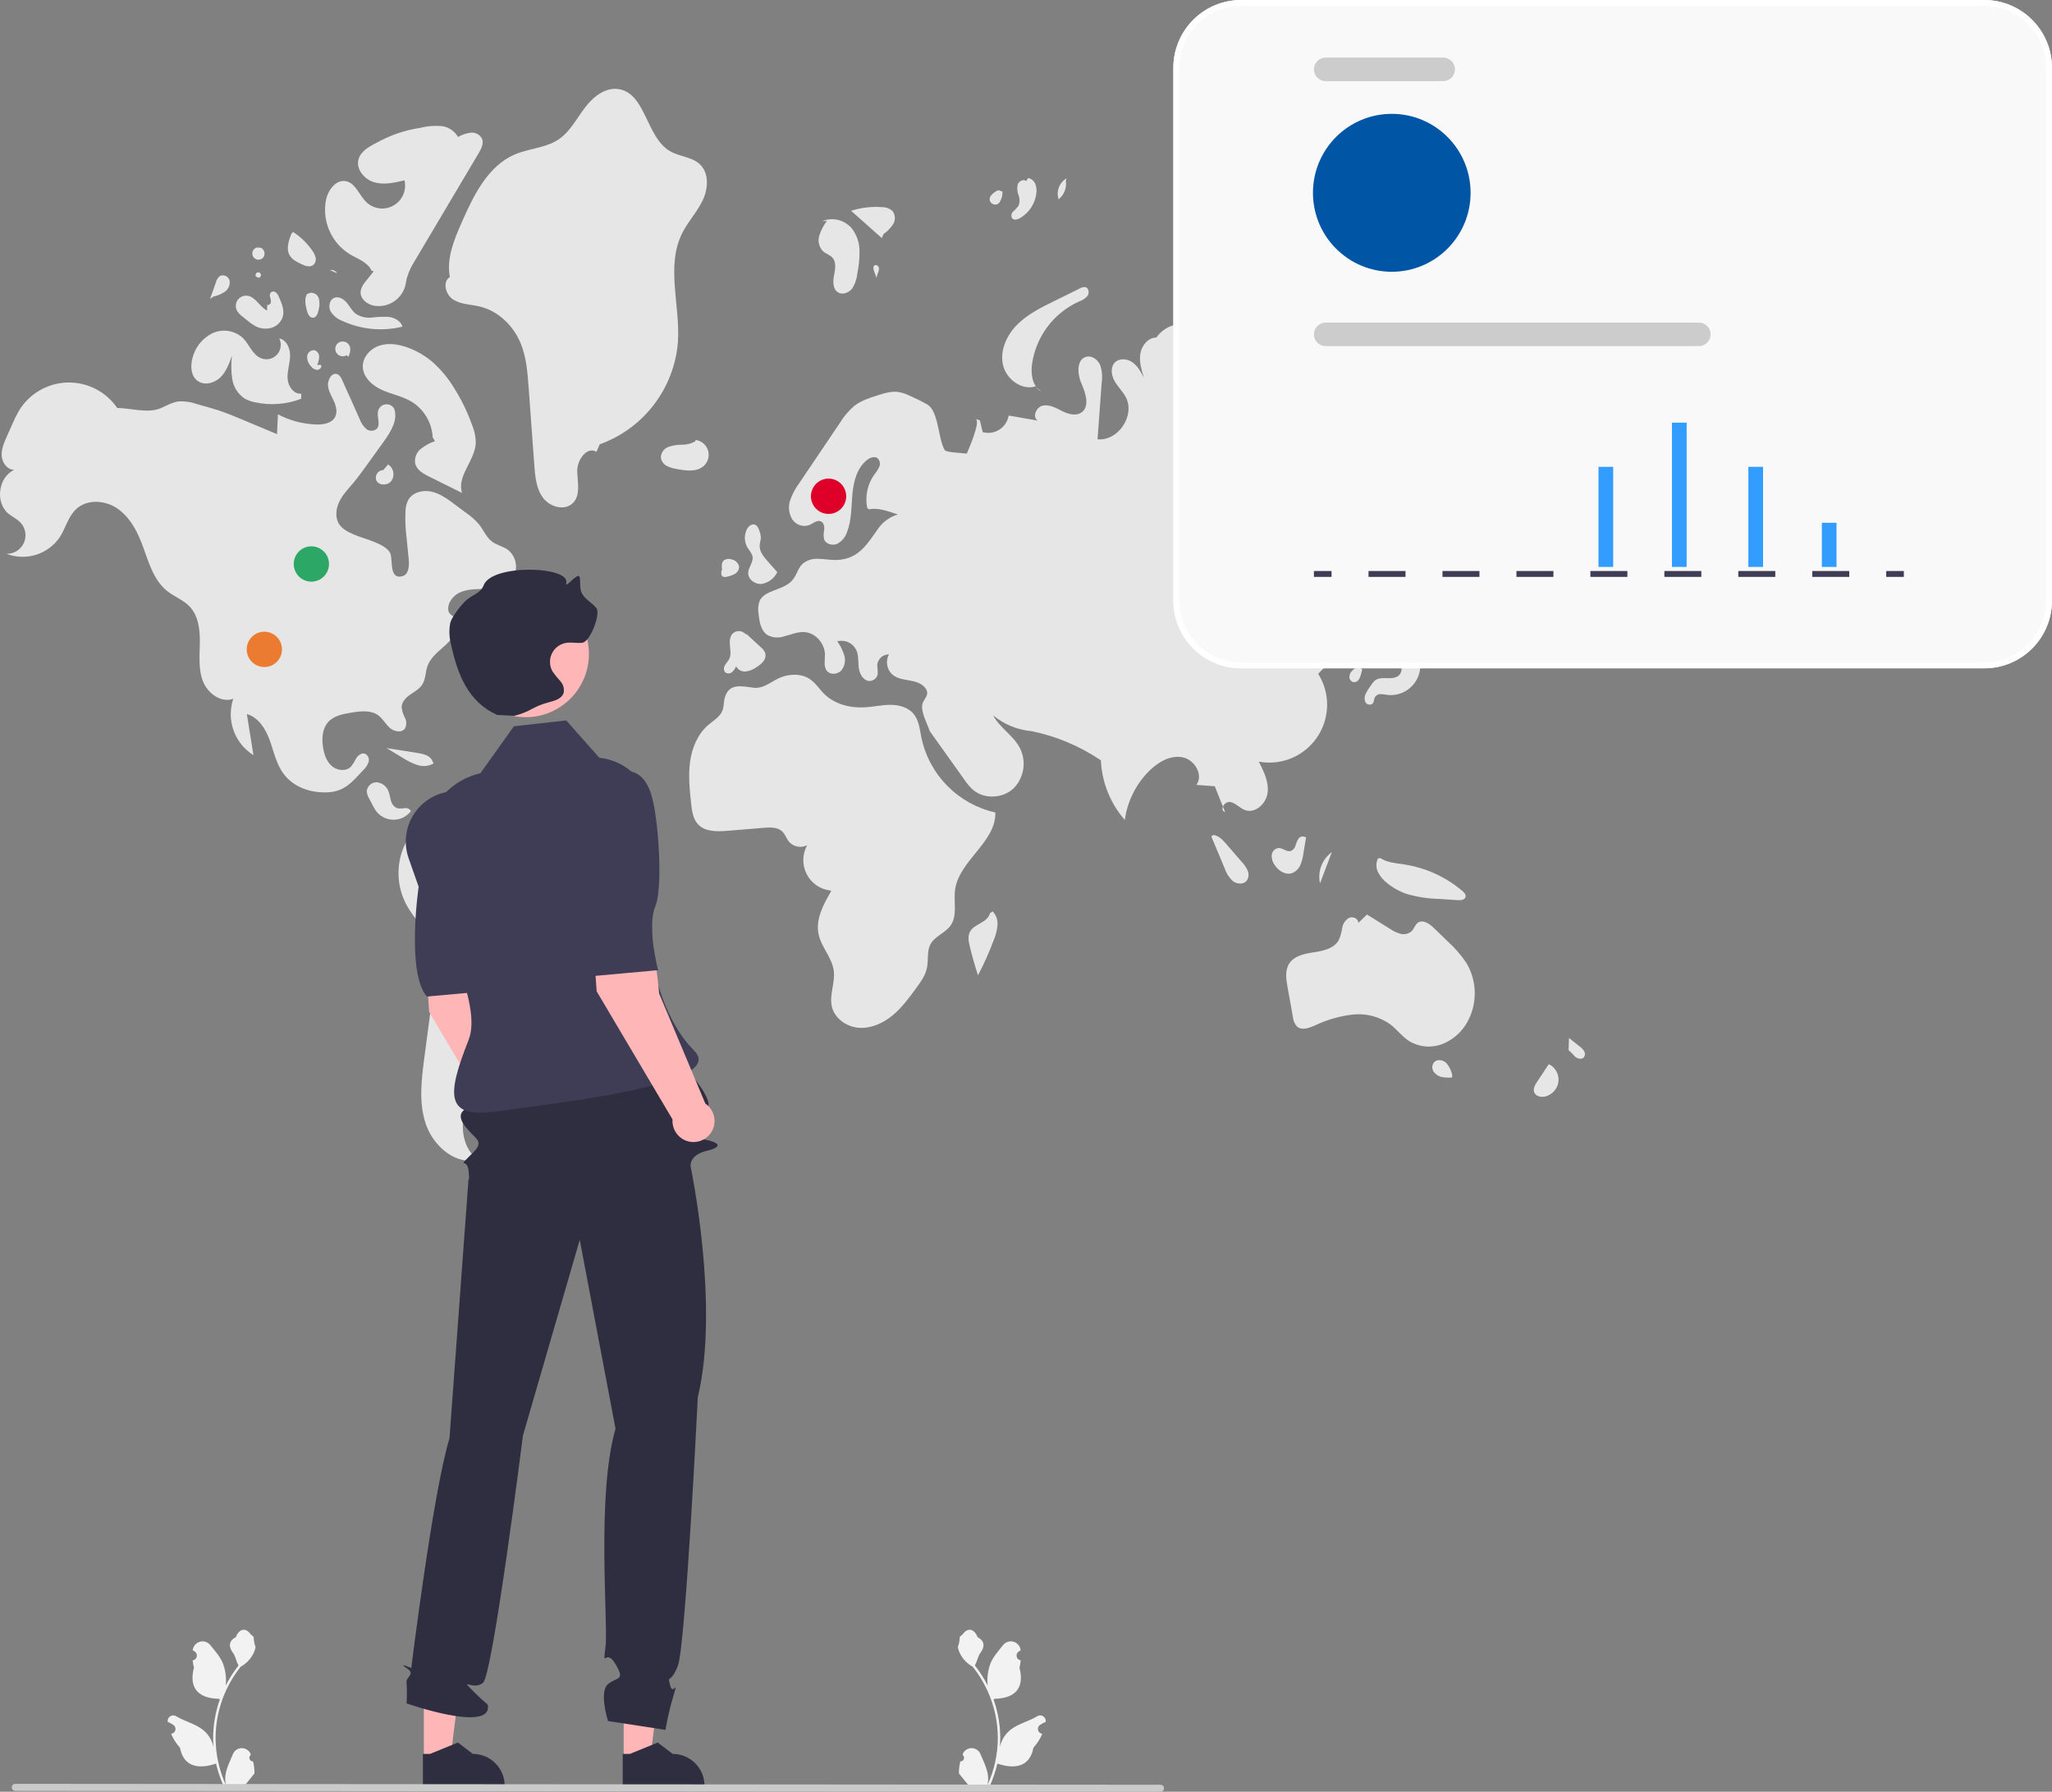 <svg width="260" height="227" viewBox="0 0 260 227" fill="none" xmlns="http://www.w3.org/2000/svg">
<rect x="0" y="0" width="260" height="227" fill="#808080" stroke="none"/>
<g clip-path="url(#clip0_109_1092)">
<path d="M121.677 223.157C121.77 223.161 121.862 223.137 121.94 223.087C122.019 223.037 122.08 222.965 122.116 222.879C122.152 222.793 122.16 222.698 122.141 222.607C122.121 222.516 122.074 222.434 122.005 222.371L121.974 222.247L121.987 222.217C122.08 221.996 122.237 221.808 122.437 221.675C122.637 221.543 122.872 221.473 123.111 221.474C123.351 221.475 123.585 221.547 123.784 221.68C123.983 221.814 124.138 222.004 124.23 222.226C124.597 223.111 125.064 223.998 125.179 224.934C125.23 225.348 125.209 225.767 125.116 226.174C125.978 224.29 126.426 222.243 126.429 220.171C126.429 219.652 126.4 219.132 126.342 218.615C126.294 218.192 126.228 217.771 126.144 217.354C125.682 215.088 124.69 212.965 123.25 211.158C122.553 210.777 121.989 210.191 121.635 209.479C121.506 209.223 121.415 208.95 121.365 208.668C121.518 208.264 121.598 207.837 121.602 207.405C121.712 207.239 121.908 207.156 122.028 206.993C122.623 206.185 123.443 206.326 123.871 207.425C124.786 207.887 124.794 208.654 124.233 209.391C123.876 209.861 123.827 210.495 123.514 210.998C123.546 211.039 123.58 211.079 123.612 211.12C124.201 211.879 124.715 212.694 125.145 213.553C125.04 212.591 125.165 211.617 125.509 210.712C125.858 209.869 126.512 209.159 127.088 208.43C127.241 208.234 127.447 208.088 127.683 208.01C127.918 207.932 128.171 207.925 128.41 207.991C128.649 208.057 128.863 208.193 129.025 208.381C129.187 208.569 129.29 208.8 129.32 209.047L129.324 209.079C129.238 209.127 129.155 209.178 129.073 209.233C128.97 209.302 128.89 209.4 128.844 209.515C128.798 209.63 128.787 209.756 128.814 209.878C128.841 209.999 128.904 210.109 128.994 210.194C129.084 210.278 129.198 210.334 129.32 210.353L129.333 210.355C129.302 210.663 129.248 210.97 129.172 211.27C129.91 214.132 128.315 215.175 126.038 215.222C125.988 215.248 125.939 215.273 125.888 215.298C126.321 216.526 126.592 217.804 126.695 219.102C126.754 219.868 126.75 220.637 126.685 221.402L126.689 221.375C126.854 220.524 127.307 219.757 127.972 219.202C128.959 218.389 130.353 218.09 131.418 217.437C131.531 217.365 131.663 217.326 131.797 217.325C131.932 217.325 132.063 217.363 132.177 217.436C132.291 217.508 132.381 217.611 132.438 217.733C132.495 217.855 132.516 217.991 132.498 218.125L132.494 218.153C132.335 218.218 132.18 218.292 132.031 218.376C131.945 218.425 131.862 218.476 131.78 218.53C131.677 218.599 131.597 218.698 131.551 218.813C131.505 218.928 131.494 219.054 131.521 219.175C131.548 219.296 131.611 219.406 131.701 219.491C131.791 219.576 131.905 219.631 132.027 219.65L132.04 219.652L132.066 219.656C131.794 220.305 131.414 220.902 130.94 221.421C130.478 223.92 128.494 224.157 126.372 223.429H126.371C126.138 224.443 125.8 225.43 125.364 226.374H121.767C121.754 226.334 121.743 226.292 121.731 226.252C122.064 226.273 122.398 226.253 122.726 226.193C122.46 225.865 122.193 225.534 121.926 225.206C121.92 225.2 121.914 225.194 121.909 225.187C121.774 225.019 121.637 224.853 121.502 224.685C121.495 224.17 121.554 223.656 121.677 223.157Z" fill="#F2F2F2"/>
<path d="M32.068 223.157C31.975 223.161 31.883 223.137 31.805 223.087C31.726 223.037 31.665 222.965 31.629 222.879C31.593 222.793 31.585 222.698 31.604 222.607C31.624 222.516 31.671 222.434 31.739 222.371L31.77 222.247L31.758 222.217C31.665 221.996 31.508 221.808 31.308 221.675C31.108 221.543 30.873 221.473 30.634 221.474C30.394 221.475 30.16 221.547 29.961 221.68C29.762 221.814 29.606 222.004 29.515 222.226C29.148 223.111 28.68 223.998 28.565 224.934C28.515 225.348 28.536 225.767 28.629 226.174C27.767 224.29 27.319 222.243 27.316 220.171C27.316 219.652 27.345 219.132 27.403 218.615C27.45 218.192 27.517 217.771 27.601 217.354C28.063 215.088 29.055 212.965 30.495 211.158C31.192 210.777 31.756 210.191 32.11 209.479C32.239 209.223 32.33 208.95 32.38 208.668C32.227 208.264 32.147 207.837 32.143 207.405C32.033 207.239 31.837 207.156 31.717 206.993C31.122 206.185 30.302 206.326 29.874 207.425C28.959 207.887 28.95 208.654 29.512 209.391C29.869 209.861 29.918 210.495 30.231 210.998C30.199 211.039 30.165 211.079 30.133 211.12C29.544 211.879 29.03 212.694 28.6 213.553C28.705 212.591 28.58 211.617 28.235 210.712C27.887 209.869 27.233 209.159 26.657 208.43C26.504 208.234 26.297 208.088 26.062 208.01C25.827 207.932 25.574 207.926 25.335 207.991C25.096 208.057 24.882 208.193 24.72 208.381C24.558 208.569 24.455 208.8 24.424 209.047L24.421 209.079C24.507 209.127 24.59 209.178 24.672 209.233C24.775 209.302 24.855 209.4 24.901 209.515C24.947 209.63 24.957 209.756 24.931 209.878C24.904 209.999 24.841 210.109 24.751 210.194C24.661 210.278 24.547 210.334 24.425 210.353L24.412 210.355C24.442 210.663 24.496 210.97 24.573 211.27C23.834 214.132 25.429 215.175 27.707 215.222C27.757 215.248 27.806 215.273 27.856 215.298C27.424 216.526 27.153 217.804 27.049 219.102C26.991 219.868 26.994 220.637 27.06 221.402L27.056 221.375C26.891 220.524 26.438 219.757 25.773 219.202C24.786 218.389 23.392 218.09 22.327 217.437C22.214 217.365 22.082 217.326 21.948 217.325C21.813 217.325 21.681 217.363 21.568 217.436C21.454 217.508 21.364 217.611 21.307 217.733C21.25 217.855 21.229 217.991 21.247 218.125L21.251 218.153C21.41 218.218 21.565 218.292 21.714 218.376C21.8 218.425 21.883 218.476 21.965 218.53C22.068 218.599 22.148 218.698 22.194 218.813C22.24 218.928 22.25 219.054 22.224 219.175C22.197 219.296 22.134 219.406 22.044 219.491C21.954 219.576 21.84 219.631 21.718 219.65L21.705 219.652L21.679 219.656C21.951 220.305 22.331 220.902 22.805 221.421C23.267 223.92 25.251 224.157 27.373 223.429H27.374C27.607 224.443 27.945 225.43 28.381 226.374H31.978C31.991 226.334 32.002 226.292 32.014 226.252C31.681 226.273 31.347 226.253 31.018 226.193C31.285 225.865 31.552 225.534 31.819 225.206C31.825 225.2 31.831 225.194 31.836 225.187C31.971 225.019 32.108 224.853 32.243 224.685C32.25 224.17 32.191 223.656 32.068 223.157Z" fill="#F2F2F2"/>
<path d="M86.423 29.567C87.15 28.099 88.314 26.881 89.025 25.405C89.736 23.93 89.875 21.955 88.689 20.825C87.683 19.866 86.107 19.853 84.903 19.158C81.838 17.389 81.841 11.768 78.336 11.282C76.632 11.046 75.089 12.326 74.059 13.707C73.029 15.088 72.208 16.699 70.779 17.659C69.162 18.746 67.071 18.794 65.275 19.549C61.832 20.997 60.027 24.72 58.517 28.142C57.545 30.347 56.55 32.724 57.001 35.092C56.021 35.703 56.458 37.347 57.437 37.961C58.416 38.575 59.645 38.562 60.769 38.828C63.131 39.387 65.066 41.271 65.983 43.522C66.698 45.277 66.844 47.204 66.982 49.094C67.221 52.374 67.46 55.654 67.7 58.935C67.806 60.394 67.946 61.945 68.832 63.108C69.719 64.27 71.639 64.758 72.636 63.688C73.589 62.666 73.16 61.048 73.14 59.649C73.121 58.251 74.383 56.51 75.573 57.242L75.992 56.288C78.709 55.313 81.089 53.575 82.846 51.281C84.602 48.986 85.662 46.233 85.897 43.352C86.201 38.71 84.357 33.733 86.423 29.567Z" fill="#E6E6E6"/>
<path d="M89.2 59.001C89.462 58.753 89.648 58.435 89.737 58.085C89.825 57.734 89.811 57.366 89.697 57.023C89.583 56.681 89.373 56.378 89.093 56.15C88.813 55.923 88.473 55.78 88.115 55.74L88.119 55.897C87.608 56.197 87.025 56.35 86.432 56.342C85.842 56.332 85.255 56.425 84.697 56.617C84.419 56.718 84.179 56.901 84.007 57.142C83.835 57.382 83.74 57.669 83.734 57.965C83.767 58.192 83.853 58.408 83.987 58.594C84.12 58.78 84.296 58.931 84.5 59.034C84.91 59.236 85.35 59.37 85.803 59.43C86.97 59.65 88.336 59.817 89.2 59.001Z" fill="#E6E6E6"/>
<path d="M111.956 29.645C112.445 29.311 112.86 28.881 113.175 28.38C113.328 28.127 113.4 27.833 113.383 27.537C113.366 27.242 113.261 26.958 113.08 26.724C112.712 26.404 112.238 26.233 111.751 26.243C110.429 26.144 109.1 26.301 107.836 26.706C109.133 27.857 110.431 29.008 111.728 30.16L111.956 29.645Z" fill="#E6E6E6"/>
<path d="M105.469 32.639C105.993 33.219 105.826 34.118 105.678 34.886C105.529 35.654 105.51 36.614 106.17 37.033C106.741 37.396 107.543 37.099 107.961 36.566C108.335 35.998 108.563 35.345 108.624 34.667C108.83 33.681 108.923 32.676 108.901 31.669C108.876 30.655 108.519 29.677 107.885 28.887C107.434 28.372 106.835 28.012 106.17 27.857C105.505 27.701 104.808 27.758 104.177 28.019L104.78 27.989C104.342 28.553 104.01 29.191 103.799 29.874C103.699 30.217 103.692 30.581 103.779 30.927C103.866 31.274 104.044 31.591 104.295 31.845C104.652 32.157 105.151 32.287 105.469 32.639Z" fill="#E6E6E6"/>
<path d="M135.04 22.916L135.147 22.585C134.699 22.845 134.353 23.251 134.168 23.735C133.983 24.22 133.97 24.753 134.131 25.246C134.476 24.974 134.741 24.614 134.901 24.204C135.061 23.795 135.109 23.35 135.04 22.916Z" fill="#E6E6E6"/>
<path d="M129.215 27.647C129.785 27.324 130.272 26.87 130.637 26.324C131.001 25.778 131.232 25.154 131.313 24.502C131.374 24.096 131.328 23.682 131.177 23.3C131.099 23.111 130.976 22.944 130.819 22.814C130.662 22.683 130.474 22.594 130.274 22.554L130.03 22.939C129.68 22.637 129.092 22.947 128.945 23.386C128.85 23.841 128.889 24.314 129.059 24.747C129.227 25.183 129.22 25.668 129.037 26.098C128.84 26.351 128.619 26.584 128.377 26.793C128.258 26.901 128.181 27.047 128.158 27.206C128.135 27.365 128.167 27.527 128.25 27.664C128.48 27.927 128.91 27.817 129.215 27.647Z" fill="#E6E6E6"/>
<path d="M126.731 25.497C126.94 25.121 127.039 24.693 127.015 24.263L126.482 24.095C126.14 24.233 125.838 24.453 125.6 24.734C125.527 24.807 125.472 24.894 125.438 24.991C125.403 25.087 125.39 25.191 125.4 25.293C125.41 25.395 125.442 25.494 125.495 25.582C125.547 25.67 125.619 25.745 125.704 25.802C125.788 25.86 125.885 25.898 125.986 25.913C126.087 25.929 126.191 25.922 126.289 25.893C126.387 25.863 126.478 25.813 126.554 25.745C126.631 25.676 126.691 25.592 126.731 25.497Z" fill="#E6E6E6"/>
<path d="M152.82 22.792C152.868 22.832 152.916 22.874 152.964 22.915C153.007 22.906 153.047 22.89 153.09 22.884L152.82 22.792Z" fill="#E6E6E6"/>
<path d="M151.964 27.484C152.454 27.087 152.944 26.69 153.434 26.293C153.695 26.108 153.916 25.875 154.087 25.605C154.204 25.35 154.255 25.069 154.234 24.789C154.213 24.509 154.122 24.238 153.969 24.003C153.698 23.586 153.358 23.218 152.964 22.915C152.531 23.017 152.151 23.275 151.895 23.64C151.64 24.004 151.527 24.45 151.577 24.893C151.666 25.456 152.019 26.058 151.73 26.55C151.618 26.741 151.425 26.871 151.296 27.052C151.167 27.232 151.125 27.519 151.302 27.651C151.5 27.798 151.773 27.639 151.964 27.484Z" fill="#E6E6E6"/>
<path d="M153.036 29.915C153.218 29.925 153.4 29.895 153.57 29.828C153.74 29.761 153.893 29.659 154.02 29.527C154.675 28.989 155.248 28.359 155.721 27.655C154.619 28.005 153.516 28.355 152.413 28.704L152.757 29.107C152.452 29.307 152.678 29.846 153.036 29.915Z" fill="#E6E6E6"/>
<path d="M156.126 32.189C156.194 32.361 156.315 32.506 156.473 32.603C156.631 32.699 156.815 32.741 156.999 32.722C157.182 32.698 157.357 32.634 157.513 32.534C157.668 32.434 157.8 32.302 157.899 32.146C158.066 31.898 158.165 31.61 158.184 31.311C158.203 31.013 158.143 30.715 158.008 30.448C157.874 30.18 157.671 29.954 157.42 29.792C157.169 29.63 156.879 29.538 156.581 29.525L156.885 29.991C156.963 30.787 155.884 31.427 156.126 32.189Z" fill="#E6E6E6"/>
<path d="M177.541 40.899C177.839 41.122 178.201 41.242 178.573 41.241C178.945 41.24 179.307 41.119 179.604 40.894C179.797 40.729 179.953 40.526 180.064 40.298C180.175 40.07 180.237 39.821 180.248 39.568C180.258 39.314 180.216 39.061 180.124 38.824C180.032 38.588 179.893 38.373 179.714 38.193L179.151 38.508C178.839 38.306 178.461 38.235 178.097 38.307C177.732 38.38 177.41 38.591 177.198 38.896C177.008 39.216 176.939 39.594 177.001 39.961C177.064 40.328 177.255 40.661 177.541 40.899Z" fill="#E6E6E6"/>
<path d="M184.089 41.642C184.364 41.562 184.613 41.413 184.813 41.209C185.013 41.005 185.158 40.753 185.233 40.477L184.139 40.333C183.834 40.103 183.48 39.948 183.104 39.88C182.916 39.852 182.723 39.89 182.559 39.987C182.395 40.083 182.269 40.234 182.202 40.413C182.179 40.565 182.195 40.72 182.249 40.864C182.303 41.008 182.392 41.136 182.509 41.236C182.716 41.434 182.97 41.575 183.246 41.646C183.523 41.717 183.813 41.715 184.089 41.642Z" fill="#E6E6E6"/>
<path d="M179.568 43.835C179.587 44.013 179.657 44.182 179.769 44.322C179.88 44.463 180.03 44.568 180.199 44.627C180.384 44.715 180.591 44.745 180.794 44.714C180.996 44.682 181.184 44.59 181.334 44.451C181.4 44.376 181.448 44.286 181.472 44.19C181.497 44.093 181.498 43.992 181.476 43.894C181.454 43.797 181.409 43.706 181.345 43.63C181.28 43.553 181.199 43.493 181.107 43.455L180.286 43.305C179.969 43.141 179.563 43.477 179.568 43.835Z" fill="#E6E6E6"/>
<path d="M131.93 49.618L131.294 49.036C131.463 49.272 131.68 49.47 131.93 49.618Z" fill="#E6E6E6"/>
<path d="M127.076 46.195C127.467 48.015 129.424 49.498 131.201 48.951L131.294 49.036C130.729 48.261 130.633 47.114 130.765 46.116C131.01 44.406 131.681 42.785 132.716 41.404C133.751 40.023 135.117 38.924 136.687 38.211C137.117 38.076 137.502 37.825 137.799 37.486C138.052 37.115 137.957 36.479 137.521 36.374C137.284 36.347 137.045 36.402 136.844 36.531L133.543 38.159C131.875 38.981 130.175 39.826 128.865 41.147C127.555 42.468 126.685 44.375 127.076 46.195Z" fill="#E6E6E6"/>
<path d="M73.786 108.778C70.71 106.572 67.341 104.808 63.777 103.538C61.587 102.758 59.233 102.163 56.95 102.606C55.699 102.865 54.526 103.417 53.527 104.215C52.528 105.014 51.731 106.038 51.202 107.203C50.691 108.377 50.451 109.65 50.499 110.93C50.547 112.209 50.882 113.461 51.48 114.593C52.532 116.569 54.355 118.142 54.964 120.297C55.375 121.75 55.18 123.296 54.983 124.793C54.578 127.852 54.174 130.911 53.77 133.969C53.403 136.754 53.044 139.652 53.924 142.319C54.804 144.987 57.316 147.338 60.106 147.054L60.659 147.013C58.813 145.756 58.296 143.153 58.845 140.986C59.395 138.819 60.789 136.982 62.151 135.21C66.192 129.954 70.233 124.697 74.274 119.441C75.909 117.314 77.638 114.686 76.766 112.147C76.271 110.705 75.024 109.666 73.786 108.778Z" fill="#E6E6E6"/>
<path d="M46.247 95.49C45.838 95.351 45.406 95.659 45.165 96.019C44.971 96.405 44.742 96.773 44.482 97.118C43.853 97.769 42.706 97.639 42.027 97.041C41.348 96.443 41.054 95.519 40.922 94.623C40.764 93.547 40.832 92.348 41.54 91.525C42.27 90.678 43.468 90.451 44.571 90.275C45.71 90.093 46.986 89.941 47.919 90.62C48.507 91.048 48.849 91.738 49.394 92.22C49.938 92.702 50.907 92.885 51.317 92.284C51.424 92.071 51.478 91.835 51.475 91.596C51.471 91.358 51.41 91.124 51.297 90.914C51.067 90.496 50.928 90.033 50.891 89.557C50.918 88.897 51.448 88.371 51.989 87.994C52.531 87.616 53.143 87.29 53.499 86.733C53.936 86.048 53.889 85.165 54.161 84.399C54.817 82.543 57.16 81.718 57.843 79.872C58.007 79.484 58.026 79.049 57.895 78.648C57.609 77.913 56.837 78.057 56.789 77.159C56.744 76.299 57.46 75.456 58.187 75.097C59.19 74.602 60.359 74.642 61.477 74.612C62.594 74.582 63.798 74.433 64.618 73.672C64.884 73.398 65.088 73.071 65.219 72.712C65.349 72.353 65.403 71.971 65.376 71.59C65.348 71.209 65.241 70.838 65.061 70.502C64.881 70.165 64.632 69.87 64.33 69.637C63.719 69.214 62.947 69.067 62.352 68.621C61.611 68.066 61.261 67.141 60.684 66.417C60.204 65.865 59.655 65.378 59.05 64.968C58.555 64.6 58.06 64.232 57.565 63.864C56.671 63.199 55.74 62.517 54.651 62.28C53.562 62.043 52.265 62.379 51.72 63.352C51.505 63.786 51.388 64.261 51.376 64.746C51.326 65.886 51.374 67.028 51.518 68.16C51.608 69.071 51.698 69.983 51.788 70.894C51.868 71.71 51.782 72.787 50.99 72.999C49.234 73.47 49.827 70.869 49.437 70.072C48.841 68.852 46.102 68.266 44.931 67.758C44.2 67.441 43.428 67.09 42.986 66.426C42.437 65.598 42.55 64.472 42.981 63.578C43.412 62.682 44.114 61.954 44.752 61.193C45.402 60.417 45.994 59.595 46.586 58.773C47.271 57.82 47.957 56.868 48.643 55.915C49.523 54.693 50.448 53.201 49.948 51.78C49.84 51.59 49.678 51.436 49.483 51.338C49.288 51.239 49.068 51.201 48.851 51.227C48.634 51.253 48.429 51.343 48.263 51.485C48.097 51.627 47.976 51.815 47.916 52.026C47.697 52.793 48.281 53.772 47.722 54.341C47.531 54.495 47.291 54.577 47.046 54.573C46.8 54.568 46.563 54.477 46.378 54.316C46.016 53.981 45.74 53.563 45.574 53.098C44.897 51.591 44.237 50.074 43.542 48.574C43.322 48.1 43.093 47.289 42.427 47.369C41.849 47.438 41.537 48.282 41.557 48.772C41.586 49.485 41.979 50.122 42.28 50.769C42.581 51.416 42.791 52.192 42.461 52.825C42.043 53.625 40.984 53.805 40.083 53.779C38.384 53.727 36.719 53.287 35.216 52.492C35.176 53.329 35.137 54.165 35.098 55.002C33.901 54.5 32.705 53.998 31.509 53.497C31.276 53.399 31.044 53.302 30.811 53.204C29.802 52.781 28.791 52.358 27.753 52.014C27.163 51.819 26.565 51.65 25.967 51.481C25.603 51.379 25.24 51.276 24.877 51.173C24.159 50.919 23.399 50.81 22.639 50.854C21.841 50.954 21.129 51.383 20.391 51.704C18.745 52.42 16.615 51.7 14.85 51.687C14.15 50.664 13.205 49.832 12.102 49.269C10.998 48.706 9.771 48.428 8.533 48.463C7.295 48.497 6.085 48.842 5.015 49.466C3.944 50.089 3.046 50.972 2.404 52.033C2.094 52.57 1.818 53.127 1.577 53.699C1.337 54.236 1.098 54.774 0.859 55.312C0.507 56.1 0.148 56.931 0.217 57.791C0.286 58.652 0.945 59.531 1.807 59.523C-0.225 60.445 -0.648 63.671 1.077 65.087C1.555 65.479 2.141 65.736 2.571 66.18C2.896 66.516 3.114 66.941 3.196 67.401C3.278 67.862 3.221 68.336 3.031 68.764C2.842 69.192 2.53 69.553 2.134 69.802C1.739 70.05 1.278 70.174 0.811 70.159C2.015 70.625 3.342 70.668 4.574 70.282C5.805 69.895 6.87 69.102 7.593 68.031C8.331 66.874 8.652 65.428 9.656 64.493C10.985 63.254 13.181 63.35 14.714 64.324C16.247 65.298 17.217 66.956 17.884 68.647C18.758 70.864 19.318 73.397 21.18 74.879C22.081 75.596 23.221 75.999 24.017 76.831C25.151 78.016 25.347 79.803 25.322 81.444C25.296 83.085 25.12 84.787 25.716 86.316C26.313 87.844 28.023 89.101 29.557 88.525C29.118 89.831 29.131 91.247 29.595 92.544C30.06 93.842 30.947 94.944 32.115 95.673C31.835 93.937 31.556 92.201 31.276 90.464C32.669 90.857 33.572 92.21 34.093 93.563C34.615 94.915 34.89 96.377 35.646 97.613C36.836 99.559 38.991 100.398 41.183 100.391C43.551 100.383 44.45 99.252 46.01 97.586C46.324 97.302 46.562 96.944 46.703 96.544C46.767 96.343 46.755 96.126 46.672 95.932C46.588 95.738 46.437 95.581 46.247 95.49Z" fill="#E6E6E6"/>
<path d="M52.953 95.403C51.629 95.195 50.305 94.986 48.982 94.778C49.676 95.196 50.37 95.614 51.063 96.032C51.642 96.417 52.271 96.721 52.933 96.934C53.265 97.038 53.615 97.074 53.961 97.037C54.306 97.001 54.641 96.893 54.944 96.722L54.775 96.397C54.508 95.721 53.67 95.516 52.953 95.403Z" fill="#E6E6E6"/>
<path d="M52.053 102.774L52.062 102.751C51.983 102.618 51.864 102.512 51.724 102.446C51.583 102.381 51.426 102.359 51.273 102.384C50.968 102.439 50.657 102.444 50.35 102.399C50.156 102.323 49.982 102.201 49.844 102.044C49.706 101.887 49.607 101.699 49.556 101.495C49.425 101.099 49.386 100.675 49.236 100.285C49.128 99.976 48.937 99.704 48.684 99.497C48.431 99.29 48.126 99.158 47.803 99.113C47.478 99.087 47.157 99.19 46.907 99.4C46.658 99.609 46.501 99.909 46.47 100.234C46.496 100.568 46.602 100.891 46.779 101.175C46.922 101.45 47.065 101.726 47.208 102.001C47.328 102.247 47.466 102.484 47.622 102.71C47.874 103.059 48.205 103.344 48.587 103.543C48.969 103.741 49.391 103.848 49.822 103.854C50.252 103.86 50.678 103.766 51.065 103.578C51.452 103.391 51.791 103.115 52.053 102.774Z" fill="#E6E6E6"/>
<path d="M44.323 32.211C45.331 32.807 46.593 33.217 47.072 34.286L47.348 34.376C47.047 34.751 46.745 35.126 46.444 35.501C46.072 35.965 45.68 36.481 45.689 37.076C45.701 37.895 46.488 38.514 47.283 38.707C48.131 38.882 49.014 38.735 49.76 38.294C50.506 37.853 51.062 37.151 51.321 36.323C51.415 35.977 51.454 35.619 51.537 35.27C51.779 34.444 52.144 33.659 52.619 32.942C55.295 28.431 57.972 23.921 60.648 19.41C60.981 18.849 61.325 18.177 61.074 17.573C60.941 17.318 60.734 17.109 60.48 16.973C60.227 16.836 59.938 16.779 59.652 16.808C59.081 16.878 58.53 17.064 58.033 17.354C57.812 16.965 57.5 16.636 57.124 16.395C56.749 16.154 56.32 16.007 55.876 15.969C54.986 15.9 54.092 15.978 53.228 16.2C51.277 16.495 49.395 17.142 47.674 18.111C46.733 18.588 45.697 19.176 45.424 20.197C45.088 21.452 46.17 22.732 47.417 23.093C48.663 23.453 49.994 23.15 51.255 22.847C51.398 23.459 51.338 24.102 51.086 24.678C50.833 25.253 50.401 25.732 49.854 26.041C49.308 26.35 48.675 26.474 48.053 26.393C47.43 26.312 46.85 26.031 46.4 25.592C45.496 24.71 45.053 23.179 43.812 22.951C42.574 22.724 41.591 24.046 41.317 25.277C41.05 26.602 41.195 27.977 41.733 29.217C42.27 30.457 43.174 31.502 44.323 32.211Z" fill="#E6E6E6"/>
<path d="M59.845 53.916C59.249 52.233 58.466 50.623 57.51 49.115C56.786 47.924 55.892 46.844 54.856 45.911C53.91 45.093 52.822 44.454 51.646 44.028C50.505 43.614 49.234 43.41 48.08 43.787C46.927 44.164 45.945 45.238 45.968 46.454C45.994 47.798 47.168 48.849 48.392 49.401C49.615 49.953 50.976 50.194 52.13 50.879C52.915 51.356 53.571 52.019 54.04 52.809C54.509 53.599 54.778 54.493 54.821 55.411L55.112 55.893C54.453 56.111 53.839 56.446 53.299 56.882C53.031 57.103 52.826 57.391 52.705 57.717C52.584 58.043 52.551 58.395 52.61 58.738C52.812 59.552 53.641 60.019 54.391 60.391C55.777 61.079 57.163 61.767 58.549 62.454C57.843 60.346 60.154 58.385 60.282 56.165C60.287 55.394 60.138 54.629 59.845 53.916Z" fill="#E6E6E6"/>
<path d="M24.995 48.224C25.836 48.878 27.129 48.572 27.899 47.836C28.669 47.1 29.044 46.052 29.394 45.045C29.266 46.042 29.278 47.052 29.43 48.045C29.509 48.542 29.69 49.017 29.962 49.44C30.233 49.864 30.59 50.225 31.008 50.503C31.389 50.712 31.798 50.862 32.223 50.947C34.2 51.397 36.265 51.249 38.157 50.522L38.174 49.874C37.224 49.982 36.504 48.938 36.441 47.981C36.379 47.025 36.725 46.087 36.756 45.129C36.786 44.171 36.325 43.052 35.384 42.881C35.549 43.213 35.609 43.587 35.556 43.953C35.503 44.32 35.341 44.662 35.089 44.934C34.838 45.205 34.51 45.394 34.149 45.474C33.788 45.554 33.411 45.523 33.069 45.383C31.979 44.939 31.583 43.609 30.741 42.786C30.221 42.323 29.575 42.023 28.885 41.926C28.196 41.829 27.493 41.938 26.865 42.24C26.245 42.557 25.701 43.005 25.271 43.553C24.841 44.101 24.534 44.736 24.373 45.414C24.117 46.398 24.193 47.6 24.995 48.224Z" fill="#E6E6E6"/>
<path d="M50.943 41.398L50.982 41.334C50.748 40.656 50.02 40.257 49.31 40.156C48.594 40.109 47.875 40.133 47.164 40.227C46.446 40.32 45.719 40.16 45.106 39.773C44.617 39.407 44.339 38.831 43.948 38.362C43.557 37.892 42.925 37.506 42.357 37.73C41.743 37.974 41.579 38.837 41.877 39.427C42.228 39.994 42.758 40.427 43.383 40.659C45.749 41.747 48.412 42.007 50.943 41.398Z" fill="#E6E6E6"/>
<path d="M42.867 43.433C42.67 43.577 42.537 43.792 42.495 44.033C42.453 44.273 42.505 44.52 42.641 44.723C42.777 44.926 42.986 45.068 43.224 45.12C43.462 45.172 43.711 45.129 43.918 45.002L44.126 45.207C44.401 44.712 44.515 44.049 44.162 43.606C44.006 43.423 43.787 43.303 43.547 43.272C43.308 43.239 43.066 43.297 42.867 43.433Z" fill="#E6E6E6"/>
<path d="M40.44 45.208C40.443 45.031 40.393 44.858 40.295 44.71C40.198 44.563 40.059 44.448 39.895 44.382C39.784 44.362 39.67 44.366 39.56 44.392C39.45 44.419 39.347 44.467 39.256 44.534C39.165 44.601 39.089 44.686 39.032 44.784C38.975 44.882 38.938 44.99 38.924 45.102C38.907 45.331 38.937 45.56 39.012 45.777C39.087 45.993 39.206 46.192 39.361 46.36C39.451 46.496 39.569 46.611 39.707 46.698C39.845 46.785 39.999 46.841 40.161 46.864C40.486 46.874 40.817 46.534 40.685 46.236L40.189 46.227C40.342 45.908 40.428 45.561 40.44 45.208Z" fill="#E6E6E6"/>
<path d="M30.737 40.117C30.92 40.266 31.102 40.413 31.284 40.561C31.6 40.835 31.941 41.077 32.302 41.286C32.935 41.637 33.679 41.728 34.377 41.54C34.722 41.442 35.036 41.258 35.292 41.005C35.547 40.753 35.735 40.441 35.837 40.096C36.055 39.274 35.7 38.42 35.352 37.644C35.273 37.422 35.142 37.222 34.97 37.06C34.882 36.982 34.77 36.937 34.652 36.932C34.535 36.928 34.419 36.964 34.326 37.035C34.258 37.12 34.212 37.221 34.194 37.328C34.176 37.435 34.185 37.546 34.222 37.648C34.297 37.853 34.331 38.07 34.322 38.288C34.288 38.502 34.063 38.705 33.865 38.616L33.833 39.347C32.887 38.867 32.387 37.591 31.334 37.465C31.098 37.437 30.858 37.474 30.641 37.573C30.425 37.672 30.239 37.828 30.105 38.026C29.972 38.223 29.894 38.453 29.882 38.691C29.87 38.929 29.923 39.166 30.036 39.376C30.219 39.667 30.457 39.919 30.737 40.117Z" fill="#E6E6E6"/>
<path d="M28.484 36.963C28.703 36.813 28.876 36.605 28.984 36.362C29.093 36.12 29.132 35.852 29.098 35.588C29.072 35.46 29.018 35.34 28.94 35.236C28.862 35.131 28.762 35.045 28.648 34.984C28.533 34.922 28.406 34.887 28.276 34.88C28.146 34.874 28.016 34.896 27.896 34.945C27.625 35.148 27.435 35.439 27.36 35.769C27.11 36.474 26.861 37.178 26.612 37.883L27.031 37.577C27.549 37.465 28.042 37.257 28.484 36.963Z" fill="#E6E6E6"/>
<path d="M33.34 32.639C33.415 32.544 33.469 32.434 33.496 32.317C33.524 32.2 33.526 32.077 33.502 31.959C33.478 31.841 33.428 31.73 33.356 31.633C33.284 31.536 33.192 31.456 33.086 31.399L32.562 31.349C32.443 31.38 32.332 31.438 32.239 31.518C32.147 31.599 32.074 31.7 32.027 31.814C31.98 31.928 31.961 32.051 31.971 32.174C31.98 32.297 32.018 32.416 32.082 32.521C32.145 32.626 32.233 32.715 32.337 32.781C32.441 32.846 32.559 32.886 32.681 32.898C32.804 32.909 32.927 32.892 33.042 32.847C33.156 32.802 33.258 32.731 33.34 32.639Z" fill="#E6E6E6"/>
<path d="M38.161 33.449C38.65 33.684 39.269 33.907 39.695 33.57C39.821 33.456 39.915 33.311 39.967 33.148C40.019 32.986 40.027 32.813 39.991 32.647C39.915 32.315 39.767 32.004 39.559 31.735C38.908 30.799 38.081 30 37.125 29.381L36.889 29.689C36.559 30.548 36.24 31.55 36.7 32.347C37.011 32.884 37.603 33.181 38.161 33.449Z" fill="#E6E6E6"/>
<path d="M41.804 34.214L42.719 34.628C42.629 34.471 42.492 34.347 42.328 34.273C42.164 34.199 41.981 34.178 41.804 34.214Z" fill="#E6E6E6"/>
<path d="M39.34 37.096L38.908 37.238C38.541 37.843 38.7 38.617 38.871 39.304C38.979 39.738 39.212 40.272 39.658 40.253C40.093 40.233 40.285 39.706 40.368 39.278C40.498 38.814 40.513 38.325 40.409 37.854C40.35 37.62 40.21 37.416 40.014 37.277C39.818 37.138 39.579 37.074 39.34 37.096Z" fill="#E6E6E6"/>
<path d="M32.45 35.06L32.769 35.189C32.844 35.178 32.914 35.143 32.967 35.089C33.02 35.035 33.053 34.965 33.062 34.889C33.072 34.814 33.056 34.738 33.017 34.672C32.978 34.607 32.919 34.556 32.849 34.528C32.779 34.5 32.702 34.495 32.629 34.516C32.556 34.536 32.491 34.58 32.446 34.641C32.4 34.701 32.376 34.775 32.377 34.851C32.377 34.927 32.403 35 32.45 35.06Z" fill="#E6E6E6"/>
<path d="M48.568 59.55C48.413 59.554 48.261 59.594 48.125 59.668C47.989 59.742 47.873 59.848 47.785 59.977C47.699 60.105 47.643 60.252 47.625 60.406C47.606 60.56 47.625 60.717 47.678 60.862C47.992 61.539 49.074 61.542 49.554 60.971C49.677 60.809 49.766 60.623 49.813 60.425C49.861 60.227 49.867 60.021 49.832 59.821C49.796 59.62 49.719 59.429 49.606 59.26C49.493 59.091 49.346 58.947 49.175 58.837L48.568 59.55Z" fill="#E6E6E6"/>
<path d="M64.141 75.593C64.015 75.627 63.898 75.685 63.795 75.765C63.692 75.845 63.607 75.945 63.543 76.058C63.479 76.172 63.439 76.297 63.425 76.427C63.41 76.556 63.422 76.688 63.459 76.812L64.357 76.875C64.661 76.722 64.965 76.569 65.269 76.416C65.25 76.287 65.206 76.163 65.139 76.052C65.072 75.94 64.984 75.843 64.878 75.766C64.773 75.689 64.654 75.635 64.527 75.605C64.401 75.575 64.269 75.571 64.141 75.593Z" fill="#E6E6E6"/>
<path d="M60.492 76.706C60.236 76.888 60.029 77.133 59.893 77.418C59.757 77.703 59.696 78.017 59.715 78.332C59.744 78.647 59.872 78.943 60.081 79.18C60.29 79.416 60.568 79.58 60.876 79.647C61.187 79.696 61.504 79.624 61.764 79.448C62.025 79.271 62.208 79.002 62.278 78.694C62.43 77.764 61.432 77.083 61.073 76.212L60.492 76.706Z" fill="#E6E6E6"/>
<path d="M95.357 70.563C95.452 71.261 94.824 71.873 94.8 72.577C94.773 73.413 95.681 74.063 96.511 73.981C96.923 73.909 97.314 73.743 97.651 73.495C97.988 73.246 98.263 72.923 98.455 72.551L98.473 72.472C98.068 72.014 97.663 71.556 97.259 71.098C96.762 70.535 96.235 69.895 96.255 69.144C96.264 68.774 96.41 68.415 96.402 68.045C96.382 67.779 96.323 67.517 96.226 67.269C96.116 66.941 95.967 66.572 95.641 66.461C95.232 66.323 94.819 66.686 94.624 67.072C94.448 67.427 94.363 67.821 94.375 68.217C94.388 68.614 94.498 69.001 94.695 69.345C94.931 69.747 95.294 70.101 95.357 70.563Z" fill="#E6E6E6"/>
<path d="M91.542 73.019C91.63 73.067 91.728 73.095 91.828 73.102C91.929 73.108 92.029 73.093 92.123 73.057C92.484 72.995 92.83 72.869 93.146 72.684C93.303 72.59 93.432 72.456 93.519 72.295C93.607 72.134 93.651 71.953 93.646 71.769C93.591 71.539 93.47 71.33 93.297 71.169C93.123 71.008 92.906 70.902 92.673 70.864C92.511 70.807 92.337 70.791 92.167 70.817C91.998 70.843 91.837 70.91 91.699 71.013C91.398 71.296 91.434 71.777 91.493 72.187L91.429 72.294C91.373 72.547 91.336 72.862 91.542 73.019Z" fill="#E6E6E6"/>
<path d="M155.222 102.861C155.134 102.643 155.047 102.425 154.959 102.207C154.839 102.503 154.884 102.805 155.222 102.861Z" fill="#E6E6E6"/>
<path d="M207.75 57.009C206.628 55.788 205.94 55.085 205.231 53.572C204.845 52.737 204.259 52.012 203.525 51.46C202.791 50.907 201.932 50.546 201.024 50.407C198.695 50.023 196.314 50.632 193.956 50.51C190.179 50.314 186.774 48.285 183.157 47.178C181.132 46.61 179.07 46.184 176.985 45.903C175.784 45.713 174.583 45.522 173.382 45.332C169.445 44.708 165.483 44.083 161.498 44.166C160.349 44.19 158.749 43.844 158.841 42.696C158.955 41.27 161.515 41.458 162.007 40.115C162.312 39.285 161.583 38.413 160.783 38.038C159.984 37.663 159.061 37.55 158.335 37.045C157.609 36.541 157.212 35.373 157.879 34.793C156.03 35.742 154.182 36.692 152.333 37.641C150.796 38.43 149.079 39.457 148.808 41.166C147.881 41.411 147.071 41.975 146.518 42.759C145.479 42.764 144.661 43.764 144.49 44.792C144.318 45.819 144.63 46.859 144.938 47.854C144.561 47.13 144.161 46.379 143.496 45.907C142.831 45.434 141.819 45.344 141.252 45.931C140.671 46.533 140.807 47.543 141.218 48.273C141.63 49.002 142.262 49.591 142.65 50.333C143.862 52.65 141.665 55.913 139.066 55.655C139.24 53.262 139.415 50.869 139.589 48.476C139.699 47.739 139.638 46.988 139.408 46.28C139.125 45.594 138.399 45.032 137.676 45.194C136.377 45.484 136.488 47.391 137.029 48.609C137.569 49.828 138.108 51.523 137.005 52.269C136.292 52.751 135.326 52.453 134.557 52.069C133.788 51.684 132.966 51.21 132.125 51.39C131.284 51.569 130.756 52.857 131.498 53.29C130.266 53.076 129.035 52.861 127.803 52.647C127.742 53.01 127.606 53.357 127.403 53.664C127.2 53.971 126.935 54.232 126.625 54.43C126.315 54.628 125.967 54.759 125.603 54.814C125.239 54.869 124.868 54.847 124.514 54.749C124.393 54.247 124.272 53.745 124.151 53.243C123.971 53.193 123.791 53.142 123.61 53.092C124.176 53.25 123.291 55.64 122.497 57.467C121.43 57.341 119.871 57.317 119.693 57.011C118.841 55.544 118.942 52.051 117.462 51.226C116.72 50.812 115.959 50.435 115.179 50.094C114.769 49.899 114.336 49.757 113.89 49.671C112.981 49.527 112.065 49.81 111.188 50.089C110.151 50.418 109.091 50.761 108.233 51.43C107.5 52.066 106.872 52.815 106.371 53.647C104.677 56.159 102.983 58.671 101.288 61.183C100.783 61.854 100.386 62.6 100.111 63.394C99.981 63.788 99.938 64.206 99.984 64.619C100.031 65.032 100.165 65.43 100.379 65.786C100.605 66.135 100.941 66.397 101.333 66.532C101.726 66.666 102.152 66.664 102.543 66.526C103.034 66.314 103.526 65.831 104.013 66.054C104.382 66.223 104.474 66.708 104.435 67.112C104.341 67.508 104.334 67.919 104.413 68.318C104.635 68.947 105.487 69.166 106.095 68.894C106.686 68.57 107.129 68.03 107.331 67.387C107.917 65.882 107.857 64.216 108.003 62.608C108.148 60.999 108.587 59.278 109.854 58.278C110.232 57.979 110.789 57.763 111.179 58.047C111.325 58.181 111.426 58.356 111.468 58.549C111.51 58.742 111.491 58.944 111.413 59.126C111.249 59.485 111.037 59.82 110.781 60.12C110.348 60.729 110.045 61.422 109.891 62.154C109.737 62.886 109.735 63.641 109.886 64.374L110.144 64.534C111.132 64.278 112.453 64.737 113.763 65.178C112.812 65.461 111.974 66.038 111.37 66.827C109.855 68.956 108.758 70.971 105.761 70.946C105.051 70.94 104.346 70.799 103.635 70.798C102.917 70.753 102.21 70.989 101.662 71.456C101.123 71.984 100.957 72.789 100.496 73.388C99.889 74.174 98.876 74.494 97.95 74.851C97.274 75.112 96.561 75.464 96.25 76.12C96.055 76.658 96.009 77.239 96.12 77.801C96.224 78.794 96.408 79.924 97.25 80.46C97.564 80.625 97.908 80.725 98.262 80.755C98.615 80.785 98.972 80.744 99.309 80.635C100.184 80.422 101.04 80.02 101.939 80.08C103.35 80.174 104.512 81.531 104.526 82.948C104.533 83.665 104.324 84.487 104.799 85.024C105.245 85.529 106.129 85.439 106.591 84.949C106.806 84.689 106.953 84.379 107.021 84.048C107.089 83.717 107.075 83.375 106.98 83.05C106.784 82.404 106.482 81.796 106.087 81.249C106.557 81.127 107.054 81.171 107.494 81.375C107.935 81.579 108.291 81.93 108.503 82.367C108.816 83.065 108.715 83.87 108.815 84.628C108.915 85.386 109.376 86.229 110.138 86.273C110.387 86.28 110.631 86.199 110.827 86.045C111.023 85.891 111.159 85.673 111.212 85.428C111.22 85.043 111.199 84.659 111.149 84.277C111.175 83.901 111.344 83.55 111.62 83.294C111.897 83.039 112.26 82.9 112.636 82.904C112.404 83.334 112.329 83.83 112.423 84.309C112.517 84.788 112.774 85.22 113.151 85.529C113.731 85.979 114.498 86.079 115.22 86.205C115.943 86.331 116.714 86.53 117.181 87.097C117.957 88.041 117.007 88.467 116.859 89.267C116.677 90.249 117.496 91.7 117.811 92.639C119.256 94.665 120.702 96.691 122.147 98.717C122.47 99.209 122.851 99.661 123.281 100.063C124.708 101.291 127.06 101.17 128.429 99.877C129.092 99.204 129.523 98.337 129.658 97.401C129.793 96.465 129.625 95.51 129.178 94.677C128.333 93.135 126.657 92.18 125.829 90.628C127.207 91.77 128.898 92.467 130.678 92.626C133.829 93.267 136.823 94.525 139.488 96.327C139.613 99.116 140.682 101.78 142.518 103.881C142.848 101.5 143.955 99.296 145.668 97.613C146.782 96.525 148.303 95.648 149.831 95.941C151.359 96.233 152.518 98.185 151.594 99.439C152.368 99.496 153.143 99.554 153.917 99.612C154.264 100.477 154.612 101.342 154.959 102.207C155.021 102.025 155.139 101.868 155.297 101.758C155.454 101.649 155.642 101.593 155.834 101.598C156.559 101.708 157.067 102.383 157.757 102.633C159.057 103.103 160.446 101.8 160.614 100.426C160.783 99.052 160.13 97.725 159.496 96.495C160.896 96.755 162.342 96.6 163.656 96.05C164.97 95.499 166.095 94.576 166.894 93.395C167.693 92.214 168.13 90.825 168.153 89.398C168.176 87.971 167.783 86.569 167.022 85.363C168.529 83.777 170.302 82.469 172.261 81.499C174.074 80.601 176.057 79.986 177.641 78.727C179.226 77.468 180.337 75.283 179.575 73.407C179.037 72.081 177.686 71.182 177.282 69.809C176.697 67.823 178.474 65.767 180.482 65.271C182.489 64.775 184.586 65.385 186.563 65.99C186.259 63.952 188.618 62.041 190.544 62.765C191.351 62.437 192.158 62.11 192.965 61.783C192.03 63.848 190.003 65.163 188.513 66.87C187.023 68.578 186.135 71.359 187.692 73.006C189.923 70.98 192.154 68.954 194.385 66.928C196.719 64.809 199.053 62.69 201.387 60.571C201.275 60.243 201.164 59.915 201.053 59.587C203.261 58.747 205.639 58.052 207.75 57.009Z" fill="#E6E6E6"/>
<path d="M91.862 84.274C91.772 84.404 91.724 84.558 91.724 84.717C91.725 84.875 91.775 85.029 91.866 85.158C91.986 85.26 92.138 85.317 92.295 85.319C92.452 85.321 92.605 85.269 92.728 85.17C92.967 84.965 93.154 84.706 93.273 84.413C93.389 84.638 93.571 84.821 93.795 84.939C94.019 85.056 94.273 85.101 94.523 85.069C95.023 84.993 95.497 84.796 95.902 84.493C96.223 84.304 96.507 84.057 96.739 83.765C96.854 83.618 96.933 83.446 96.969 83.263C97.006 83.08 96.999 82.891 96.95 82.71C96.829 82.434 96.642 82.193 96.406 82.007C95.815 81.461 95.225 80.914 94.634 80.368L94.434 80.308C94.33 80.197 94.205 80.108 94.066 80.047C93.926 79.986 93.776 79.953 93.624 79.952C93.472 79.95 93.321 79.979 93.181 80.037C93.04 80.096 92.913 80.182 92.807 80.29C92.44 80.702 92.438 81.316 92.494 81.864C92.55 82.413 92.638 82.997 92.394 83.491C92.254 83.775 92.017 83.999 91.862 84.274Z" fill="#E6E6E6"/>
<path d="M126.115 102.935C123.821 102.423 121.721 101.264 120.063 99.595C118.406 97.926 117.259 95.816 116.76 93.515C116.543 92.43 116.444 91.243 115.723 90.404C115.025 89.591 113.885 89.298 112.814 89.298C111.744 89.298 110.689 89.544 109.621 89.611C107.753 89.728 105.774 89.234 104.439 87.921C103.806 87.299 103.328 86.509 102.589 86.019C101.596 85.36 100.28 85.36 99.149 85.734C97.889 86.15 96.881 87.288 95.503 87.131C94.07 86.968 92.41 86.461 91.848 88.351C91.686 88.895 91.742 89.492 91.537 90.021C91.221 90.837 90.383 91.297 89.72 91.867C88.385 93.015 87.676 94.759 87.437 96.505C87.198 98.251 87.382 100.025 87.568 101.777C87.668 102.723 87.799 103.74 88.447 104.435C89.351 105.402 90.867 105.365 92.185 105.256C93.717 105.129 95.249 105.003 96.781 104.876C97.606 104.808 98.547 104.779 99.135 105.363C99.487 105.714 99.636 106.221 99.946 106.61C100.224 106.94 100.606 107.167 101.029 107.252C101.452 107.338 101.891 107.277 102.276 107.08C101.965 107.636 101.796 108.26 101.783 108.897C101.771 109.534 101.915 110.164 102.204 110.732C102.492 111.299 102.916 111.787 103.437 112.151C103.959 112.516 104.562 112.746 105.194 112.821L105.312 112.896C104.331 114.578 103.314 116.467 103.72 118.372C104.069 120.005 105.419 121.315 105.64 122.97C105.843 124.489 105.052 126.043 105.402 127.534C105.756 129.045 107.279 130.098 108.824 130.211C110.369 130.323 111.887 129.637 113.084 128.651C114.281 127.666 115.206 126.397 116.118 125.142C116.681 124.368 117.258 123.561 117.452 122.623C117.657 121.624 117.419 120.518 117.904 119.621C118.463 118.587 119.79 118.199 120.459 117.234C121.327 115.983 120.816 114.28 121.008 112.77C121.482 109.032 126.223 106.702 126.115 102.935Z" fill="#E6E6E6"/>
<path d="M125.431 115.697C125.301 116.281 124.756 116.665 124.236 116.959C123.716 117.253 123.144 117.549 122.879 118.085C122.608 118.634 122.732 119.288 122.874 119.883C123.169 121.123 123.517 122.348 123.917 123.559C124.693 122.09 125.37 120.572 125.945 119.013C126.188 118.433 126.338 117.818 126.389 117.19C126.413 116.877 126.371 116.561 126.266 116.264C126.16 115.968 125.994 115.697 125.778 115.468L125.431 115.697Z" fill="#E6E6E6"/>
<path d="M157.337 109.196C156.685 108.442 156.034 107.689 155.382 106.935C154.937 106.42 154.429 105.87 153.753 105.784L153.476 105.962C154.04 107.309 154.605 108.656 155.17 110.004C155.37 110.619 155.722 111.174 156.193 111.616C156.699 112.014 157.519 112.091 157.941 111.604C158.077 111.422 158.162 111.207 158.189 110.981C158.216 110.755 158.183 110.526 158.094 110.317C157.91 109.901 157.654 109.521 157.337 109.196Z" fill="#E6E6E6"/>
<path d="M163.649 110.638C163.896 110.553 164.121 110.416 164.312 110.238C164.503 110.06 164.654 109.844 164.757 109.604C164.958 109.123 165.092 108.616 165.153 108.098C165.264 107.424 165.375 106.749 165.487 106.074L165.341 106.037C165.2 105.969 165.038 105.955 164.887 105.997C164.736 106.039 164.605 106.134 164.519 106.265C164.355 106.533 164.23 106.824 164.15 107.128C164.109 107.28 164.034 107.42 163.931 107.539C163.828 107.657 163.699 107.751 163.555 107.813C163.032 107.971 162.537 107.416 161.991 107.438C161.77 107.466 161.566 107.568 161.411 107.728C161.255 107.887 161.159 108.095 161.137 108.316C161.105 108.764 161.231 109.208 161.494 109.571C161.959 110.295 162.823 110.876 163.649 110.638Z" fill="#E6E6E6"/>
<path d="M167.251 111.917L168.753 107.956C168.144 108.398 167.678 109.008 167.412 109.712C167.145 110.416 167.089 111.182 167.251 111.917Z" fill="#E6E6E6"/>
<path d="M174.914 108.724L174.61 108.737C174.474 109.006 174.402 109.302 174.399 109.604C174.396 109.905 174.463 110.203 174.593 110.474C174.86 111.015 175.247 111.487 175.726 111.853C176.468 112.467 177.314 112.94 178.225 113.251C179.56 113.641 180.94 113.854 182.331 113.885C183.125 113.937 183.92 113.989 184.715 114.041C185.094 114.066 185.583 114.018 185.689 113.653C185.776 113.351 185.519 113.068 185.28 112.865C183.177 111.092 180.628 109.933 177.911 109.515C176.881 109.358 175.787 109.293 174.914 108.724Z" fill="#E6E6E6"/>
<path d="M183.397 119.237C182.826 118.682 182.254 118.126 181.683 117.571C181.127 117.031 180.294 116.459 179.657 116.9C179.291 117.153 179.178 117.647 178.867 117.967C178.678 118.137 178.45 118.256 178.203 118.315C177.956 118.374 177.699 118.37 177.453 118.304C176.965 118.167 176.504 117.948 176.088 117.656L174.67 116.774C174.181 116.47 173.691 116.166 173.202 115.862L172.097 116.937C172.145 116.408 171.441 116.064 170.953 116.273C170.722 116.403 170.522 116.584 170.37 116.802C170.217 117.021 170.116 117.27 170.073 117.533C169.992 118.058 169.851 118.572 169.651 119.065C169.09 120.14 167.729 120.459 166.531 120.639C165.333 120.819 163.976 121.073 163.335 122.103C162.801 122.96 162.961 124.061 163.139 125.056L163.814 128.82C163.846 129.276 164.029 129.708 164.333 130.048C164.926 130.573 165.845 130.254 166.569 129.934C168.082 129.205 169.706 128.734 171.374 128.539C173.056 128.35 174.749 128.785 176.134 129.761C176.992 130.415 177.647 131.322 178.557 131.903C179.183 132.281 179.888 132.51 180.616 132.574C181.344 132.638 182.078 132.534 182.76 132.271C184.128 131.725 185.26 130.714 185.957 129.415C186.576 128.27 186.887 126.982 186.858 125.68C186.83 124.378 186.464 123.106 185.796 121.988C185.113 120.975 184.308 120.051 183.397 119.237Z" fill="#E6E6E6"/>
<path d="M181.712 134.57C181.575 134.737 181.495 134.944 181.483 135.159C181.472 135.375 181.529 135.589 181.648 135.77C181.897 136.127 182.277 136.372 182.705 136.451C183.129 136.527 183.561 136.547 183.99 136.51L184.003 136.189C183.888 135.625 183.629 135.102 183.25 134.67C182.836 134.275 182.104 134.154 181.712 134.57Z" fill="#E6E6E6"/>
<path d="M196.432 134.914L196.227 134.839C195.739 135.575 195.251 136.311 194.764 137.048C194.501 137.444 194.227 137.92 194.387 138.368C194.577 138.898 195.277 139.053 195.821 138.913C196.237 138.8 196.611 138.571 196.901 138.252C197.191 137.933 197.384 137.538 197.458 137.114C197.518 136.687 197.453 136.252 197.271 135.861C197.088 135.471 196.797 135.141 196.432 134.914Z" fill="#E6E6E6"/>
<path d="M200.15 132.576L198.803 131.504C198.785 132.002 198.767 132.499 198.749 132.997L198.699 132.997C199.009 133.27 199.303 133.562 199.577 133.872C199.892 134.14 200.421 134.263 200.69 133.949C200.771 133.836 200.816 133.702 200.821 133.564C200.827 133.425 200.791 133.288 200.719 133.17C200.571 132.936 200.377 132.734 200.15 132.576Z" fill="#E6E6E6"/>
<path d="M175.823 85.922C175.258 85.904 174.633 85.87 174.195 86.228C174.051 86.357 173.925 86.504 173.819 86.667L173.665 86.883C173.434 87.186 173.232 87.511 173.063 87.852C172.975 88.012 172.922 88.19 172.908 88.372C172.894 88.554 172.919 88.738 172.981 88.909C173.018 88.992 173.071 89.065 173.139 89.124C173.207 89.183 173.286 89.226 173.372 89.251C173.458 89.276 173.549 89.281 173.637 89.267C173.726 89.253 173.81 89.219 173.884 89.169C174.126 88.945 174.07 88.538 174.252 88.264C174.333 88.161 174.436 88.078 174.554 88.021C174.672 87.965 174.801 87.936 174.932 87.938C175.193 87.945 175.453 87.974 175.708 88.026C176.417 88.124 177.138 88.016 177.787 87.715C178.436 87.415 178.986 86.935 179.371 86.332C179.757 85.729 179.962 85.028 179.962 84.311C179.963 83.595 179.759 82.894 179.374 82.29L179.329 82.151C178.937 82.136 178.553 82.259 178.243 82.498C177.933 82.738 177.717 83.079 177.632 83.461C177.505 84.121 177.773 84.887 177.374 85.427C177.038 85.882 176.388 85.939 175.823 85.922Z" fill="#E6E6E6"/>
<path d="M180.881 78.93L180.795 78.923C180.29 79.015 179.805 79.196 179.362 79.457C179.217 79.525 179.101 79.643 179.036 79.789C179.016 79.867 179.017 79.948 179.037 80.026C179.057 80.103 179.095 80.174 179.15 80.233C179.259 80.349 179.388 80.446 179.53 80.52C179.741 80.661 179.974 80.766 180.22 80.829C180.343 80.86 180.472 80.859 180.595 80.827C180.719 80.795 180.832 80.733 180.925 80.647C181.012 80.526 181.072 80.388 181.101 80.242C181.13 80.096 181.126 79.946 181.09 79.801C181.05 79.504 180.98 79.213 180.881 78.93Z" fill="#E6E6E6"/>
<path d="M172.172 86.09C172.307 85.873 172.403 85.634 172.456 85.384C172.509 85.19 172.561 84.996 172.614 84.802L172.051 84.459C171.782 84.599 171.534 84.776 171.313 84.985C171.204 85.091 171.117 85.218 171.059 85.358C171.001 85.498 170.972 85.649 170.975 85.802C170.983 85.953 171.042 86.098 171.142 86.212C171.243 86.326 171.379 86.403 171.528 86.43C171.656 86.434 171.782 86.405 171.895 86.345C172.008 86.285 172.103 86.198 172.172 86.09Z" fill="#E6E6E6"/>
<path d="M110.816 33.622C110.593 33.761 110.656 34.097 110.746 34.344C110.85 34.628 110.954 34.911 111.057 35.194L111.203 34.644C111.33 34.431 111.386 34.182 111.363 33.935C111.313 33.693 111.025 33.492 110.816 33.622Z" fill="#E6E6E6"/>
<path d="M251.436 84.671H157.234C154.963 84.668 152.786 83.764 151.181 82.156C149.575 80.547 148.672 78.367 148.67 76.092V8.579C148.672 6.305 149.576 4.124 151.181 2.516C152.786 0.907 154.963 0.003 157.234 0H251.436C253.707 0.003 255.883 0.907 257.489 2.516C259.094 4.124 259.997 6.305 260 8.579V76.092C259.997 78.367 259.094 80.547 257.489 82.156C255.883 83.764 253.707 84.668 251.436 84.671Z" fill="#F9F9F9"/>
<path d="M251.436 84.671H157.234C154.963 84.668 152.786 83.764 151.181 82.156C149.575 80.547 148.672 78.367 148.67 76.092V8.579C148.672 6.305 149.576 4.124 151.181 2.516C152.786 0.907 154.963 0.003 157.234 0H251.436C253.707 0.003 255.883 0.907 257.489 2.516C259.094 4.124 259.997 6.305 260 8.579V76.092C259.997 78.367 259.094 80.547 257.489 82.156C255.883 83.764 253.707 84.668 251.436 84.671ZM157.234 0.746C155.161 0.748 153.173 1.574 151.707 3.043C150.241 4.511 149.417 6.502 149.415 8.579V76.092C149.417 78.169 150.241 80.16 151.707 81.628C153.173 83.097 155.161 83.923 157.234 83.925H251.436C253.509 83.923 255.497 83.097 256.963 81.628C258.428 80.16 259.253 78.169 259.255 76.092V8.579C259.253 6.502 258.428 4.511 256.963 3.043C255.497 1.574 253.509 0.748 251.436 0.746H157.234Z" fill="white"/>
<path d="M182.864 10.28H167.97C167.575 10.28 167.196 10.122 166.917 9.843C166.638 9.563 166.481 9.183 166.481 8.788C166.481 8.392 166.638 8.012 166.917 7.733C167.196 7.453 167.575 7.296 167.97 7.296H182.864C183.259 7.296 183.638 7.453 183.917 7.733C184.196 8.012 184.353 8.392 184.353 8.788C184.353 9.183 184.196 9.563 183.917 9.843C183.638 10.122 183.259 10.28 182.864 10.28Z" fill="#CCCCCC"/>
<path d="M215.257 43.85H167.97C167.575 43.85 167.196 43.692 166.917 43.413C166.638 43.133 166.481 42.753 166.481 42.358C166.481 41.962 166.638 41.582 166.917 41.303C167.196 41.023 167.575 40.866 167.97 40.866H215.257C215.652 40.866 216.031 41.023 216.311 41.303C216.59 41.582 216.747 41.962 216.747 42.358C216.747 42.753 216.59 43.133 216.311 43.413C216.031 43.692 215.652 43.85 215.257 43.85Z" fill="#CCCCCC"/>
<path d="M176.346 34.431C181.861 34.431 186.332 29.952 186.332 24.427C186.332 18.902 181.861 14.424 176.346 14.424C170.831 14.424 166.36 18.902 166.36 24.427C166.36 29.952 170.831 34.431 176.346 34.431Z" fill="#0055A4"/>
<path d="M168.715 72.342H166.481V73.088H168.715V72.342Z" fill="#3F3D56"/>
<path d="M234.31 73.088H229.624V72.342H234.31V73.088ZM224.939 73.088H220.254V72.342H224.939V73.088ZM215.568 73.088H210.883V72.342H215.568V73.088ZM206.198 73.088H201.512V72.342H206.198L206.198 73.088ZM196.827 73.088H192.142V72.342H196.827V73.088ZM187.456 73.088H182.771V72.342H187.456L187.456 73.088ZM178.086 73.088H173.4V72.342H178.086V73.088Z" fill="#3F3D56"/>
<path d="M241.229 72.342H238.995V73.088H241.229V72.342Z" fill="#3F3D56"/>
<path d="M204.399 59.143H202.538V71.825H204.399V59.143Z" fill="#339CFF"/>
<path d="M223.389 59.143H221.527V71.825H223.389V59.143Z" fill="#339CFF"/>
<path d="M232.697 66.23H230.836V71.825H232.697V66.23Z" fill="#339CFF"/>
<path d="M213.708 53.548H211.846V71.825H213.708V53.548Z" fill="#339CFF"/>
<path d="M33.495 84.507C34.728 84.507 35.729 83.505 35.729 82.269C35.729 81.033 34.728 80.031 33.495 80.031C32.261 80.031 31.261 81.033 31.261 82.269C31.261 83.505 32.261 84.507 33.495 84.507Z" fill="#EB7B30"/>
<path d="M39.452 73.69C40.686 73.69 41.686 72.688 41.686 71.452C41.686 70.216 40.686 69.214 39.452 69.214C38.218 69.214 37.218 70.216 37.218 71.452C37.218 72.688 38.218 73.69 39.452 73.69Z" fill="#2CA765"/>
<path d="M104.984 65.111C106.218 65.111 107.218 64.109 107.218 62.873C107.218 61.637 106.218 60.635 104.984 60.635C103.75 60.635 102.75 61.637 102.75 62.873C102.75 64.109 103.75 65.111 104.984 65.111Z" fill="#DE0029"/>
<path d="M53.703 222.855L57.073 222.855L58.676 209.835L53.703 209.835L53.703 222.855Z" fill="#FFB6B6"/>
<path d="M53.585 226.377L63.947 226.376V226.245C63.947 225.173 63.522 224.146 62.765 223.388C62.009 222.63 60.983 222.205 59.913 222.205L58.02 220.766L54.489 222.205L53.584 222.205L53.585 226.377Z" fill="#2F2E41"/>
<path d="M79.022 222.855L82.392 222.855L83.995 209.835L79.022 209.835L79.022 222.855Z" fill="#FFB6B6"/>
<path d="M78.904 226.377L89.266 226.376V226.245C89.266 225.173 88.841 224.146 88.085 223.388C87.328 222.63 86.302 222.205 85.233 222.205L83.34 220.766L79.808 222.205L78.904 222.205L78.904 226.377Z" fill="#2F2E41"/>
<path d="M53.572 116.938L59.552 116.08C61.575 119.468 62.294 128.485 62.294 128.485L68.146 142.42C68.534 142.684 68.845 143.045 69.049 143.467C69.253 143.89 69.342 144.359 69.307 144.827C69.273 145.295 69.116 145.746 68.852 146.134C68.588 146.522 68.227 146.833 67.805 147.037C67.383 147.241 66.915 147.329 66.447 147.294C65.98 147.259 65.531 147.101 65.144 146.837C64.757 146.572 64.446 146.21 64.243 145.787C64.04 145.364 63.952 144.895 63.988 144.427L54.379 128.207L53.572 116.938Z" fill="#FFB6B6"/>
<path d="M56.813 100.306C55.888 100.45 55.005 100.796 54.228 101.32C53.451 101.845 52.799 102.534 52.319 103.339C51.838 104.144 51.54 105.046 51.447 105.979C51.353 106.913 51.467 107.856 51.778 108.741L53.047 112.344C53.047 112.344 51.449 123.193 54.083 126.256L62.167 125.523C62.167 125.523 60.689 120.049 61.824 117.401C62.519 115.779 62.48 110.177 61.795 105.62C61.273 102.14 60.285 99.768 56.813 100.306Z" fill="#3F3D56"/>
<path d="M84.692 132.997C84.692 132.997 90.923 139.084 89.592 140.49C88.261 141.896 85.218 143.866 88.043 144.187C90.868 144.507 92.04 145.203 89.592 145.788C87.144 146.372 87.523 147.874 87.523 147.874C87.523 147.874 91.208 165.448 88.415 177.011C88.415 177.011 86.861 208.593 85.886 211.053C84.91 213.512 84.538 212.02 84.91 213.512C85.283 215.004 86.027 212.393 85.283 215.004C84.876 216.368 84.555 217.756 84.319 219.16L77.035 218.041C77.035 218.041 75.863 214.338 77.035 213.366C78.208 212.393 79.26 212.993 77.99 210.828C76.719 208.663 76.346 211.647 76.719 208.663C77.091 205.679 75.537 189.541 77.99 181.011L73.457 157.079L66.261 181.86C66.261 181.86 62.444 212.125 61.204 213.192C59.963 214.258 58.102 212.393 59.963 214.258C61.825 216.123 61.793 215.803 61.825 216.123C62.172 219.545 51.512 215.803 51.512 215.803C51.571 214.933 51.571 214.061 51.512 213.192C51.4 212.393 52.741 212.138 51.512 211.333C50.282 210.528 52.112 211.327 52.112 211.327C52.112 211.327 54.861 188.999 56.952 182.233L59.372 149.283C59.372 149.283 59.526 149.94 59.372 148.343C59.219 146.745 58.102 147.864 59.219 146.745C60.336 145.626 61.08 145.056 60.336 144.222C59.591 143.388 57.537 141.701 58.75 140.68C59.963 139.658 62.351 132.997 62.351 132.997L85.623 133.183" fill="#2F2E41"/>
<path d="M75.942 96.005L71.746 91.272L65.116 92.01L60.871 97.961C58.611 98.481 56.637 99.849 55.353 101.784C54.07 103.718 53.576 106.071 53.972 108.36C55.619 117.862 61.217 127.078 59.369 131.766C56.563 138.883 56.392 141.786 63.108 140.788C69.825 139.79 92.327 137.49 87.965 133.12C83.602 128.749 82.644 121.446 82.644 121.446L82.469 104.738C82.654 103.73 82.63 102.695 82.396 101.697C82.163 100.7 81.726 99.761 81.113 98.941C80.5 98.12 79.724 97.436 78.834 96.931C77.944 96.425 76.959 96.11 75.942 96.005Z" fill="#3F3D56"/>
<path d="M74.796 114.327L80.776 113.469C82.798 116.857 83.517 125.874 83.517 125.874L89.369 139.809C89.757 140.073 90.068 140.434 90.272 140.856C90.476 141.279 90.565 141.748 90.531 142.216C90.496 142.684 90.339 143.135 90.075 143.523C89.812 143.911 89.451 144.222 89.028 144.426C88.606 144.63 88.138 144.719 87.671 144.683C87.204 144.648 86.754 144.49 86.367 144.226C85.98 143.961 85.669 143.599 85.467 143.176C85.264 142.753 85.176 142.284 85.211 141.816L75.602 125.596L74.796 114.327Z" fill="#FFB6B6"/>
<path d="M78.037 97.695C77.111 97.839 76.229 98.185 75.452 98.709C74.675 99.234 74.023 99.923 73.542 100.728C73.061 101.533 72.764 102.435 72.67 103.368C72.577 104.302 72.69 105.245 73.002 106.13L74.271 109.733C74.271 109.733 72.672 120.582 75.307 123.645L83.391 122.912C83.391 122.912 81.913 117.438 83.047 114.79C83.742 113.168 83.704 107.566 83.019 103.009C82.496 99.529 81.508 97.157 78.037 97.695Z" fill="#3F3D56"/>
<path d="M66.608 90.864C71.034 90.864 74.621 87.27 74.621 82.836C74.621 78.402 71.034 74.808 66.608 74.808C62.181 74.808 58.593 78.402 58.593 82.836C58.593 87.27 62.181 90.864 66.608 90.864Z" fill="#FFB6B6"/>
<path d="M65.134 90.695C67.366 90.135 67.442 89.496 69.674 88.936C70.384 88.757 71.208 88.476 71.418 87.773C71.468 87.516 71.458 87.251 71.388 86.998C71.319 86.746 71.192 86.513 71.017 86.318C70.665 85.932 70.336 85.527 70.03 85.103C69.828 84.763 69.711 84.379 69.69 83.984C69.669 83.588 69.745 83.194 69.91 82.834C70.076 82.474 70.326 82.161 70.64 81.92C70.953 81.679 71.321 81.518 71.71 81.451C72.401 81.333 73.113 81.516 73.808 81.427C74.76 81.306 76.162 77.764 75.551 77.021C74.957 76.298 73.981 75.867 73.653 74.989C73.438 74.416 73.555 73.774 73.46 73.169C73.318 72.272 71.506 74.756 71.747 73.88C72.339 71.732 62.325 71.394 61.283 74.15C60.893 75.18 59.838 75.343 59.027 76.087C58.495 76.574 57.224 78.133 57.039 78.974C56.886 79.824 56.916 80.696 57.125 81.534C57.957 85.46 59.332 88.94 62.99 90.575" fill="#2F2E41"/>
<path d="M1.937 226.885L147.048 227C147.106 227 147.164 226.989 147.218 226.967C147.272 226.944 147.321 226.912 147.362 226.87C147.404 226.829 147.436 226.78 147.459 226.726C147.481 226.672 147.493 226.614 147.493 226.556C147.493 226.497 147.481 226.44 147.459 226.386C147.436 226.332 147.404 226.283 147.362 226.241C147.321 226.2 147.272 226.167 147.218 226.145C147.164 226.123 147.106 226.112 147.048 226.112L1.937 225.997C1.879 225.997 1.821 226.008 1.767 226.031C1.713 226.053 1.664 226.086 1.623 226.127C1.581 226.168 1.548 226.217 1.526 226.271C1.504 226.325 1.492 226.383 1.492 226.441C1.492 226.5 1.504 226.558 1.526 226.612C1.548 226.665 1.581 226.714 1.623 226.756C1.664 226.797 1.713 226.83 1.767 226.852C1.821 226.874 1.879 226.886 1.937 226.885Z" fill="#CACACA"/>
</g>
<defs>
<clipPath id="clip0_109_1092">
<rect width="260" height="227" fill="white"/>
</clipPath>
</defs>
</svg>
